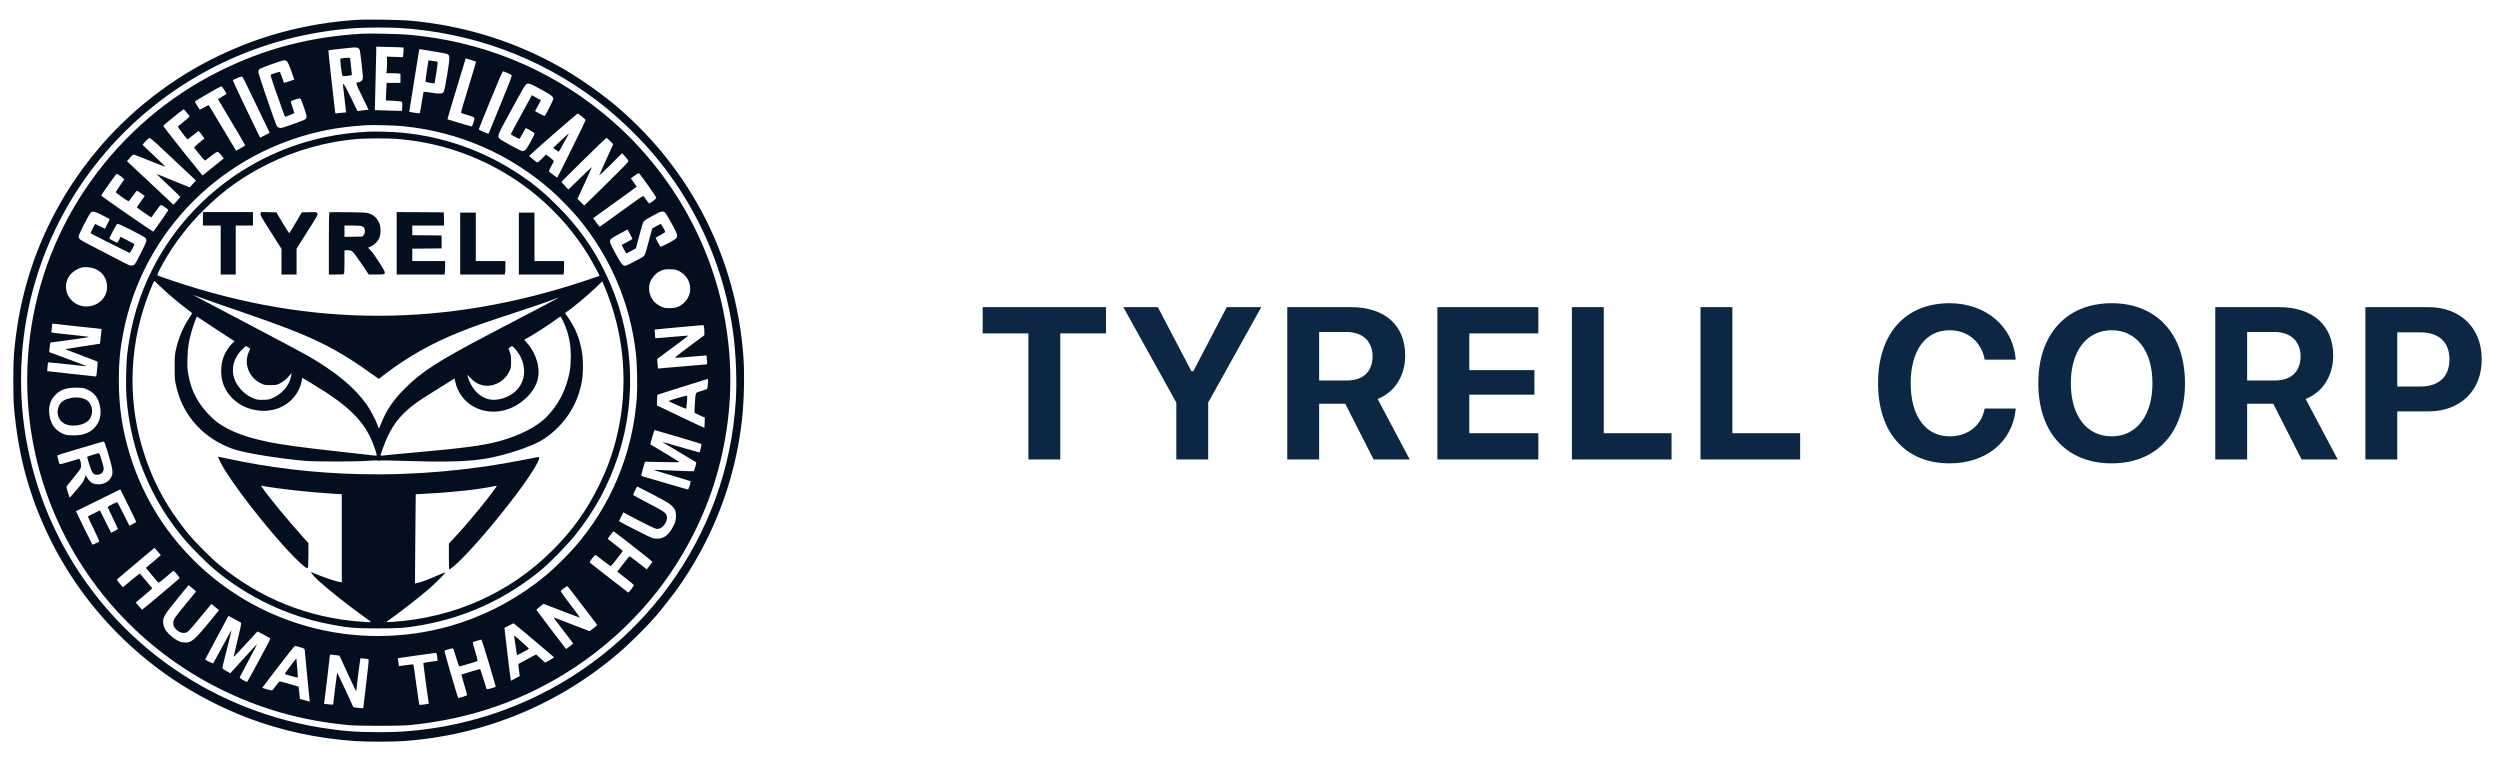 <svg width="185" height="56" viewBox="0 0 185 56" fill="none" xmlns="http://www.w3.org/2000/svg">
<rect width="185" height="56" fill="white"/>
<path d="M26.327 1.474C22.627 1.737 19.257 2.629 16.031 4.202C10.75 6.775 6.444 11.017 3.808 16.25C2.238 19.361 1.326 22.643 1.028 26.267C0.968 27.024 0.968 29.354 1.032 30.091C1.342 33.759 2.207 36.886 3.78 40.029C4.146 40.753 4.166 40.789 4.545 41.446C6.552 44.931 9.416 47.986 12.805 50.269C14.422 51.36 16.426 52.395 18.282 53.105C20.799 54.068 23.523 54.658 26.303 54.841C27.108 54.897 28.964 54.897 29.76 54.845C35.815 54.443 41.482 52.097 46.023 48.11C46.624 47.584 47.759 46.461 48.217 45.943C48.389 45.748 48.564 45.549 48.608 45.505C48.779 45.318 49.755 44.079 50.006 43.733C52.718 39.973 54.387 35.663 54.905 31.087C55.06 29.689 55.108 27.666 55.008 26.347C54.474 19.142 51.165 12.602 45.684 7.918C44.541 6.942 42.888 5.779 41.582 5.034C38.156 3.079 34.377 1.896 30.39 1.533C29.573 1.458 27.072 1.422 26.327 1.474ZM29.573 2.071C34.938 2.41 39.885 4.222 44.111 7.4C45.788 8.659 47.556 10.38 48.855 12.013C51.742 15.649 53.61 19.994 54.247 24.575C54.459 26.108 54.542 28.183 54.451 29.633C54.287 32.17 53.793 34.568 52.953 36.882C49.568 46.21 41.124 52.846 31.166 54.009C30.011 54.14 29.302 54.18 27.98 54.18C26.331 54.18 25.204 54.088 23.635 53.829C15.207 52.423 8.034 47.15 4.266 39.59C0.621 32.278 0.657 23.726 4.361 16.43C7.739 9.782 13.865 4.851 21.141 2.928C22.842 2.477 24.682 2.179 26.407 2.075C27.195 2.027 28.84 2.027 29.573 2.071Z" fill="#030E1F"/>
<path d="M26.805 2.493C22.934 2.72 19.552 3.609 16.21 5.281C12.439 7.169 9.228 9.91 6.767 13.343C1.796 20.265 0.641 29.231 3.692 37.177C5.99 43.159 10.451 48.058 16.23 50.954C19.241 52.459 22.308 53.327 25.79 53.658C26.546 53.73 29.581 53.73 30.31 53.658C34.847 53.216 38.897 51.794 42.558 49.368C44.653 47.978 46.541 46.286 48.154 44.35C50.44 41.614 52.196 38.256 53.124 34.851C54.2 30.919 54.331 26.972 53.527 23.021C52.36 17.298 49.157 12.04 44.569 8.328C40.459 4.999 35.596 3.047 30.23 2.569C29.569 2.509 27.363 2.462 26.805 2.493ZM29.86 3.517C29.872 3.529 29.868 3.696 29.852 3.887L29.82 4.234L29.231 4.21L28.637 4.19V4.652C28.637 4.907 28.625 5.186 28.613 5.265L28.585 5.417H28.984C29.203 5.417 29.442 5.429 29.51 5.441L29.633 5.465V6.134H28.609L28.585 6.62C28.57 6.883 28.558 7.177 28.558 7.269V7.436L29.119 7.46C29.514 7.48 29.693 7.504 29.733 7.54C29.772 7.584 29.78 7.671 29.765 7.902L29.741 8.209L28.741 8.181C28.191 8.165 27.737 8.153 27.737 8.149C27.733 8.149 27.753 7.265 27.785 6.194C27.813 5.118 27.837 4.063 27.841 3.848V3.453L28.84 3.477C29.39 3.489 29.848 3.509 29.86 3.517ZM26.486 3.545C26.53 3.569 26.582 3.625 26.61 3.668C26.634 3.712 26.702 4.21 26.765 4.768C26.865 5.656 26.873 5.799 26.825 5.895C26.769 6.002 26.618 6.094 26.494 6.094C26.303 6.098 26.315 6.146 26.797 7.137L27.275 8.117L27.048 8.145C26.925 8.157 26.741 8.181 26.638 8.193L26.451 8.217L25.965 7.213C25.666 6.6 25.455 6.213 25.419 6.213C25.379 6.213 25.371 6.249 25.387 6.361C25.399 6.444 25.447 6.851 25.491 7.269C25.535 7.683 25.582 8.089 25.594 8.169L25.614 8.316L25.304 8.344C25.132 8.356 24.953 8.38 24.905 8.392C24.834 8.408 24.814 8.392 24.798 8.277C24.75 7.986 24.284 3.74 24.3 3.728C24.324 3.704 25.997 3.517 26.22 3.509C26.327 3.509 26.447 3.525 26.486 3.545ZM32.083 3.804C32.565 3.879 33.011 3.963 33.07 3.987C33.309 4.087 33.309 4.186 33.078 5.612C32.951 6.397 32.875 6.739 32.823 6.811C32.724 6.946 32.485 6.958 31.863 6.851C31.525 6.795 31.366 6.779 31.346 6.811C31.334 6.831 31.27 7.181 31.206 7.588C31.146 7.99 31.083 8.34 31.067 8.364C31.047 8.396 30.931 8.392 30.665 8.344C30.457 8.308 30.286 8.277 30.282 8.273C30.278 8.265 30.951 4.063 31.007 3.752C31.027 3.644 31.047 3.628 31.119 3.644C31.166 3.656 31.601 3.728 32.083 3.804ZM35.213 4.553C35.229 4.557 35.189 4.72 35.13 4.919C34.15 8.125 34.09 8.336 34.138 8.364C34.162 8.38 34.389 8.456 34.636 8.527C34.962 8.619 35.09 8.675 35.102 8.727C35.13 8.83 34.958 9.36 34.898 9.36C34.859 9.36 33.134 8.846 33.11 8.826C33.102 8.818 33.289 8.185 34.034 5.731L34.464 4.314L34.827 4.429C35.026 4.489 35.201 4.545 35.213 4.553ZM21.257 4.568C21.317 4.636 21.44 4.919 21.568 5.285L21.779 5.891L21.404 6.014C21.193 6.086 21.022 6.134 21.014 6.13C21.01 6.122 20.946 5.943 20.875 5.735C20.803 5.528 20.731 5.345 20.715 5.329C20.687 5.297 20.154 5.461 20.042 5.528C20.006 5.552 20.07 5.783 20.313 6.476C20.855 8.014 21.078 8.643 21.094 8.643C21.153 8.643 21.787 8.388 21.787 8.364C21.787 8.348 21.723 8.157 21.647 7.946C21.568 7.731 21.512 7.54 21.52 7.516C21.54 7.448 22.149 7.249 22.221 7.285C22.257 7.309 22.372 7.588 22.5 7.962C22.735 8.655 22.739 8.727 22.532 8.862C22.416 8.938 20.883 9.479 20.783 9.479C20.675 9.479 20.532 9.404 20.48 9.316C20.373 9.145 19.118 5.477 19.118 5.337C19.118 5.242 19.146 5.166 19.198 5.118C19.301 5.023 20.851 4.469 21.026 4.465C21.122 4.461 21.185 4.489 21.257 4.568ZM37.563 5.401C37.706 5.457 37.842 5.532 37.862 5.568C37.894 5.62 37.706 6.114 37.033 7.747C36.559 8.906 36.161 9.87 36.157 9.886C36.141 9.926 35.428 9.619 35.428 9.571C35.428 9.551 35.822 8.567 36.304 7.392C37.002 5.688 37.189 5.261 37.24 5.277C37.272 5.289 37.42 5.345 37.563 5.401ZM18.218 6.213C18.357 6.508 18.807 7.44 19.214 8.281C19.62 9.121 19.954 9.814 19.954 9.822C19.954 9.83 19.795 9.918 19.604 10.013L19.25 10.188L19.138 9.965C18.544 8.766 17.21 5.959 17.23 5.939C17.29 5.879 17.796 5.664 17.871 5.668C17.943 5.672 18.007 5.767 18.218 6.213ZM40.029 6.612C40.797 7.03 40.945 7.145 40.945 7.321C40.945 7.404 40.407 8.472 40.311 8.575C40.295 8.591 40.128 8.52 39.937 8.412L39.594 8.221L39.813 7.819L40.032 7.412L39.861 7.325C39.766 7.277 39.614 7.197 39.527 7.141L39.359 7.046L38.579 8.476C38.148 9.26 37.798 9.914 37.798 9.929C37.798 9.957 38.372 10.276 38.427 10.276C38.451 10.276 38.563 10.101 38.674 9.886C38.79 9.675 38.889 9.491 38.897 9.483C38.925 9.452 39.547 9.818 39.559 9.874C39.566 9.91 39.435 10.188 39.264 10.495C38.941 11.085 38.822 11.212 38.627 11.176C38.483 11.148 37.129 10.411 36.993 10.284C36.778 10.085 36.794 10.041 37.762 8.277C38.818 6.349 38.865 6.273 38.969 6.217C39.12 6.142 39.284 6.201 40.029 6.612ZM16.605 6.663C16.697 6.815 16.768 6.946 16.76 6.95C16.752 6.958 16.609 7.046 16.438 7.149L16.127 7.337L16.227 7.5C16.278 7.592 16.736 8.356 17.238 9.197C17.744 10.041 18.15 10.742 18.142 10.758C18.114 10.798 17.485 11.164 17.469 11.148C17.461 11.14 17.015 10.387 16.469 9.479C15.928 8.571 15.47 7.811 15.45 7.791C15.434 7.771 15.283 7.838 15.115 7.942C14.948 8.042 14.797 8.117 14.781 8.105C14.737 8.081 14.406 7.524 14.426 7.508C14.51 7.424 16.318 6.381 16.37 6.385C16.41 6.389 16.509 6.504 16.605 6.663ZM13.785 8.293C13.88 8.408 13.98 8.531 14.008 8.567C14.052 8.623 14.004 8.675 13.622 8.978C13.383 9.169 13.175 9.344 13.16 9.364C13.144 9.396 13.837 10.316 13.88 10.316C13.889 10.316 14.076 10.172 14.295 9.997L14.693 9.683L14.916 9.961C15.04 10.117 15.135 10.248 15.127 10.252C14.641 10.627 14.342 10.889 14.37 10.929C14.856 11.562 15.151 11.905 15.187 11.881C15.215 11.865 15.41 11.714 15.621 11.543C15.832 11.371 16.043 11.232 16.087 11.232C16.139 11.232 16.242 11.323 16.366 11.475L16.561 11.722L15.78 12.351L14.996 12.984L14.912 12.897C14.864 12.845 14.203 12.024 13.442 11.073C12.463 9.85 12.068 9.328 12.092 9.292C12.132 9.229 13.55 8.089 13.59 8.085C13.602 8.085 13.689 8.181 13.785 8.293ZM43.068 8.623C43.211 8.731 43.33 8.854 43.334 8.894C43.334 8.946 41.299 13.076 41.239 13.14C41.223 13.156 40.694 12.765 40.634 12.694C40.606 12.662 40.65 12.546 40.789 12.307C40.893 12.12 40.98 11.949 40.98 11.921C40.984 11.893 40.853 11.774 40.698 11.654L40.407 11.435L40.104 11.738C39.937 11.901 39.782 12.033 39.762 12.024C39.674 11.989 39.156 11.566 39.164 11.539C39.184 11.463 42.721 8.376 42.761 8.4C42.785 8.412 42.924 8.512 43.068 8.623ZM29.832 9.34C33.955 9.75 37.706 11.379 40.813 14.108C41.347 14.578 42.323 15.577 42.781 16.131C45.174 19.003 46.648 22.468 47.058 26.172C47.15 26.972 47.178 28.629 47.122 29.438C46.823 33.552 45.206 37.44 42.51 40.506C41.964 41.128 40.945 42.127 40.375 42.597C38.519 44.135 36.36 45.334 34.082 46.087C30.625 47.23 26.865 47.377 23.316 46.501C16.788 44.892 11.578 40.02 9.627 33.696C9.053 31.843 8.794 30.111 8.794 28.159C8.794 26.797 8.882 25.861 9.125 24.614C10.583 17.071 16.517 11.16 24.176 9.623C25.041 9.452 26.164 9.316 27.144 9.264C27.689 9.236 29.227 9.28 29.832 9.34ZM11.678 10.706C11.973 10.985 12.729 11.694 13.355 12.283L14.498 13.351L14.275 13.606C14.151 13.745 14.04 13.861 14.028 13.861C14.012 13.861 12.765 13.355 11.881 12.988C11.722 12.925 11.59 12.877 11.59 12.885C11.59 12.893 11.985 13.267 12.467 13.721C12.948 14.171 13.343 14.554 13.343 14.57C13.339 14.585 13.227 14.721 13.088 14.872L12.837 15.151L11.208 13.622C10.312 12.785 9.539 12.06 9.487 12.013L9.396 11.925L9.623 11.674C9.81 11.471 9.866 11.431 9.941 11.447C9.989 11.459 10.519 11.67 11.116 11.909C11.714 12.152 12.216 12.343 12.232 12.339C12.248 12.331 11.877 11.969 11.407 11.531C10.937 11.092 10.555 10.726 10.555 10.714C10.555 10.654 10.997 10.212 11.061 10.208C11.108 10.204 11.339 10.396 11.678 10.706ZM45.147 10.435L45.378 10.67L44.876 11.778C44.601 12.387 44.362 12.921 44.346 12.964C44.33 13.008 44.705 12.662 45.178 12.192L46.035 11.339L46.27 11.59C46.401 11.734 46.501 11.877 46.501 11.929C46.501 11.989 46.019 12.486 44.868 13.614L43.235 15.211L42.984 14.964L42.733 14.713L43.275 13.542C43.569 12.901 43.808 12.367 43.8 12.363C43.792 12.355 43.402 12.726 42.924 13.188L42.06 14.024L41.813 13.757C41.673 13.614 41.558 13.478 41.55 13.462C41.538 13.431 44.84 10.196 44.884 10.196C44.9 10.196 45.015 10.304 45.147 10.435ZM47.971 13.737C48.413 14.354 48.576 14.609 48.56 14.661C48.532 14.729 48.102 15.056 48.042 15.056C48.026 15.052 47.927 14.928 47.819 14.777C47.712 14.621 47.608 14.498 47.588 14.498C47.568 14.498 47.17 14.773 46.708 15.107C44.677 16.577 44.41 16.768 44.374 16.768C44.358 16.768 44.294 16.701 44.238 16.617C44.183 16.537 44.083 16.398 44.015 16.306L43.896 16.143L44.8 15.494C45.298 15.131 46.023 14.609 46.413 14.327L47.118 13.817L46.903 13.506L46.684 13.195L46.971 12.992C47.198 12.829 47.266 12.797 47.305 12.837C47.333 12.861 47.632 13.267 47.971 13.737ZM8.954 13.056C9.093 13.156 9.197 13.255 9.189 13.283C9.177 13.307 9.029 13.522 8.862 13.757C8.695 13.996 8.567 14.207 8.575 14.235C8.595 14.287 9.459 14.896 9.511 14.896C9.531 14.896 9.667 14.725 9.814 14.518C9.961 14.311 10.097 14.132 10.117 14.12C10.137 14.108 10.28 14.187 10.431 14.299L10.71 14.502L10.411 14.92C10.244 15.151 10.117 15.346 10.125 15.354C10.184 15.41 11.172 16.091 11.188 16.091C11.2 16.091 11.355 15.884 11.527 15.633C11.726 15.346 11.869 15.175 11.913 15.175C12.021 15.175 12.471 15.502 12.451 15.561C12.431 15.613 11.419 17.063 11.347 17.143C11.323 17.166 7.703 14.669 7.512 14.494C7.488 14.474 7.536 14.374 7.623 14.251C7.707 14.136 7.962 13.769 8.197 13.434C8.432 13.1 8.639 12.841 8.663 12.857C8.683 12.869 8.814 12.96 8.954 13.056ZM7.615 15.948L8.121 16.215L7.946 16.573L7.767 16.927L7.404 16.744C7.205 16.645 7.038 16.569 7.03 16.577C6.998 16.613 6.687 17.254 6.699 17.262C6.763 17.31 9.563 18.72 9.595 18.72C9.635 18.72 9.977 18.087 9.949 18.063C9.941 18.059 9.71 17.935 9.432 17.788L8.922 17.521L8.814 17.74C8.754 17.863 8.691 17.963 8.667 17.963C8.635 17.963 8.133 17.7 8.093 17.664C8.057 17.628 8.627 16.573 8.691 16.557C8.778 16.533 10.67 17.493 10.766 17.609C10.802 17.656 10.834 17.748 10.834 17.816C10.834 17.947 10.089 19.437 9.953 19.576C9.854 19.68 9.611 19.676 9.432 19.568C9.36 19.524 8.567 19.114 7.667 18.656C6.771 18.202 5.986 17.78 5.927 17.72C5.859 17.656 5.815 17.569 5.815 17.505C5.815 17.354 6.596 15.832 6.723 15.729C6.882 15.605 7.034 15.645 7.615 15.948ZM49.229 15.745C49.277 15.792 49.492 16.155 49.711 16.549C50.125 17.31 50.177 17.473 50.038 17.637C49.934 17.756 48.91 18.298 48.871 18.258C48.819 18.202 48.5 17.601 48.516 17.589C48.524 17.581 48.687 17.493 48.883 17.39C49.074 17.286 49.229 17.182 49.229 17.163C49.229 17.091 48.93 16.569 48.891 16.573C48.871 16.573 48.719 16.649 48.556 16.74L48.261 16.908L48.01 17.848C47.755 18.815 47.719 18.911 47.58 19.003C47.289 19.186 46.401 19.648 46.294 19.664C46.099 19.696 45.955 19.52 45.537 18.74C45.123 17.959 45.103 17.915 45.166 17.768C45.214 17.648 45.206 17.656 45.927 17.258L46.433 16.979L46.616 17.314C46.716 17.497 46.8 17.66 46.8 17.676C46.8 17.692 46.62 17.8 46.397 17.915L45.999 18.126L46.17 18.445C46.262 18.616 46.345 18.76 46.357 18.756C46.369 18.756 46.533 18.668 46.72 18.564L47.058 18.373L47.297 17.481C47.429 16.991 47.56 16.533 47.588 16.47C47.648 16.322 47.815 16.218 48.731 15.737C48.942 15.625 49.117 15.629 49.229 15.745ZM6.978 19.871C7.595 20.106 7.95 20.644 7.922 21.301C7.862 22.559 6.249 23.149 5.321 22.245C4.768 21.707 4.732 20.847 5.238 20.281C5.421 20.078 5.775 19.863 6.038 19.795C6.265 19.739 6.719 19.775 6.978 19.871ZM50.233 20.05C51.181 20.524 51.364 21.719 50.603 22.42C50.292 22.703 50.022 22.798 49.548 22.802C49.205 22.802 49.145 22.79 48.907 22.679C48.552 22.508 48.341 22.308 48.185 21.994C48.01 21.639 47.982 21.205 48.114 20.863C48.213 20.592 48.528 20.225 48.763 20.106C49.098 19.939 49.197 19.915 49.608 19.927C49.95 19.939 50.038 19.954 50.233 20.05ZM5.775 24.157C6.683 24.256 7.452 24.336 7.48 24.336C7.512 24.336 7.524 24.372 7.512 24.423C7.5 24.475 7.472 24.722 7.448 24.977L7.4 25.435L6.142 25.626C5.445 25.73 4.871 25.821 4.867 25.829C4.839 25.853 4.999 25.917 6.094 26.327C6.695 26.554 7.205 26.749 7.221 26.765C7.245 26.785 7.145 27.845 7.117 27.861C7.114 27.865 6.297 27.777 5.301 27.666L3.493 27.466L3.517 27.148C3.533 26.976 3.549 26.825 3.561 26.817C3.573 26.805 4.764 26.925 6.142 27.08C6.289 27.096 6.401 27.1 6.389 27.088C6.377 27.076 5.755 26.837 5.007 26.562L3.644 26.056L3.656 25.865C3.664 25.758 3.684 25.598 3.7 25.511L3.724 25.351L5.198 25.152C6.253 25.013 6.636 24.945 6.552 24.925C6.484 24.909 5.915 24.842 5.277 24.774C3.728 24.611 3.776 24.619 3.8 24.539C3.808 24.503 3.828 24.356 3.844 24.208L3.867 23.941L3.995 23.961C4.067 23.973 4.867 24.061 5.775 24.157ZM52.117 24.419C52.133 24.619 52.129 24.794 52.113 24.814C52.093 24.83 51.583 25.208 50.982 25.654C50.093 26.315 49.906 26.471 49.986 26.479C50.042 26.483 50.579 26.443 51.181 26.391C51.782 26.335 52.276 26.295 52.28 26.299C52.284 26.303 52.3 26.455 52.312 26.634C52.34 26.937 52.336 26.965 52.268 26.965C52.228 26.965 51.408 27.036 50.444 27.12C49.48 27.207 48.691 27.275 48.687 27.271C48.683 27.267 48.672 27.108 48.656 26.917L48.628 26.57L49.337 26.044C49.727 25.754 50.249 25.367 50.496 25.18C50.747 24.997 50.942 24.842 50.934 24.834C50.93 24.83 50.464 24.866 49.906 24.913C49.349 24.965 48.803 25.013 48.691 25.017L48.492 25.029L48.464 24.714C48.452 24.539 48.444 24.392 48.452 24.384C48.46 24.376 51.766 24.073 51.981 24.061C52.089 24.057 52.089 24.061 52.117 24.419ZM52.388 28.386C52.376 28.581 52.348 28.757 52.32 28.781C52.296 28.805 52.101 28.876 51.89 28.936C51.436 29.067 51.487 28.964 51.416 29.908C51.392 30.242 51.388 30.533 51.408 30.549C51.424 30.569 51.603 30.653 51.798 30.744L52.157 30.904L52.145 31.274C52.141 31.477 52.129 31.648 52.121 31.656C52.113 31.664 51.32 31.294 50.36 30.836L48.612 30L48.62 29.609C48.628 29.398 48.636 29.219 48.64 29.215C48.66 29.199 52.316 28.048 52.36 28.044C52.392 28.04 52.4 28.139 52.388 28.386ZM6.504 28.848C7.05 29.119 7.321 29.517 7.42 30.199C7.5 30.764 7.364 31.25 7.006 31.64C6.624 32.059 6.102 32.238 5.337 32.214C4.923 32.202 4.855 32.19 4.612 32.075C4.067 31.82 3.76 31.381 3.66 30.728C3.573 30.119 3.704 29.637 4.071 29.247C4.469 28.828 4.935 28.673 5.719 28.689C6.189 28.701 6.213 28.705 6.504 28.848ZM50.225 32.345C51.133 32.612 51.89 32.843 51.906 32.855C51.929 32.875 51.798 33.441 51.762 33.484C51.758 33.489 51.145 33.313 50.404 33.098C49.659 32.879 49.034 32.7 49.01 32.7C48.99 32.7 49.52 33.023 50.185 33.413C50.854 33.807 51.432 34.15 51.471 34.181C51.539 34.229 51.539 34.245 51.456 34.532C51.408 34.695 51.356 34.847 51.34 34.863C51.324 34.879 50.727 34.867 50.006 34.831C48.636 34.767 48.369 34.759 48.397 34.787C48.405 34.795 49.006 34.978 49.727 35.189C50.452 35.404 51.061 35.587 51.085 35.603C51.149 35.639 50.97 36.225 50.898 36.221C50.866 36.217 50.189 36.026 49.388 35.787C48.588 35.552 47.835 35.333 47.716 35.297C47.596 35.265 47.481 35.225 47.465 35.209C47.445 35.193 47.501 34.95 47.58 34.671L47.731 34.166L49.03 34.194C50.145 34.217 50.312 34.213 50.245 34.166C50.201 34.134 49.707 33.831 49.149 33.496C48.592 33.162 48.13 32.883 48.122 32.879C48.11 32.867 48.389 31.903 48.42 31.852C48.432 31.836 48.468 31.828 48.504 31.84C48.544 31.852 49.317 32.078 50.225 32.345ZM7.954 33.397C8.348 34.715 8.388 34.97 8.249 35.269C8.081 35.643 7.675 35.866 7.213 35.838C6.867 35.819 6.651 35.687 6.464 35.376L6.341 35.165L6.277 35.356C6.241 35.46 6.162 35.623 6.102 35.715C5.99 35.886 5.166 36.842 5.15 36.826C5.142 36.818 5.086 36.639 5.018 36.42C4.923 36.101 4.911 36.014 4.951 35.958C4.979 35.922 5.202 35.643 5.453 35.341C5.704 35.038 5.935 34.731 5.966 34.651C6.026 34.5 6.01 34.257 5.927 34.062L5.875 33.947L5.162 34.162C4.768 34.277 4.433 34.361 4.417 34.345C4.365 34.289 4.222 33.719 4.254 33.692C4.27 33.676 4.72 33.536 5.257 33.377C5.795 33.218 6.548 32.995 6.93 32.879C7.313 32.76 7.651 32.668 7.683 32.672C7.719 32.676 7.814 32.935 7.954 33.397ZM48.249 36.559C49.408 37.169 49.584 37.276 49.795 37.511C49.986 37.722 50.038 37.902 50.018 38.276C50.002 38.539 49.974 38.634 49.834 38.917C49.52 39.547 49.189 39.825 48.719 39.857C48.496 39.873 48.405 39.857 48.174 39.774C47.967 39.694 45.891 38.642 45.812 38.571C45.804 38.567 45.871 38.415 45.963 38.24L46.13 37.917L46.537 38.133C47.624 38.714 48.428 39.108 48.56 39.132C49.046 39.22 49.54 38.471 49.285 38.041C49.193 37.89 49.002 37.774 47.875 37.185C47.337 36.902 46.883 36.659 46.863 36.639C46.827 36.607 47.114 36.006 47.166 36.006C47.182 36.006 47.668 36.257 48.249 36.559ZM10.077 38.614C10.077 38.638 9.965 38.714 9.826 38.782L9.575 38.905L9.141 38.033C8.898 37.555 8.691 37.161 8.671 37.161C8.603 37.161 7.966 37.479 7.966 37.511C7.966 37.531 8.137 37.898 8.344 38.324C8.551 38.75 8.723 39.116 8.723 39.136C8.723 39.16 8.611 39.232 8.472 39.3L8.221 39.423L7.807 38.595L7.392 37.766L6.954 37.985C6.711 38.105 6.508 38.208 6.5 38.216C6.492 38.22 6.687 38.634 6.926 39.132C7.169 39.63 7.36 40.048 7.352 40.064C7.325 40.104 6.855 40.323 6.835 40.303C6.827 40.295 6.548 39.734 6.217 39.061L5.62 37.83L7.261 37.021L8.902 36.213L9.491 37.392C9.814 38.037 10.077 38.591 10.077 38.614ZM46.859 40.431C47.648 41.044 48.289 41.562 48.285 41.574C48.281 41.59 48.182 41.721 48.07 41.869L47.859 42.135L47.6 41.928C47.457 41.817 47.17 41.59 46.963 41.431C46.76 41.267 46.58 41.152 46.56 41.172C46.545 41.188 46.337 41.45 46.102 41.753L45.676 42.303L45.788 42.39C45.852 42.438 46.126 42.653 46.401 42.868C46.676 43.083 46.907 43.279 46.911 43.298C46.923 43.33 46.537 43.852 46.497 43.852C46.481 43.852 43.749 41.725 43.661 41.645C43.621 41.606 43.649 41.542 43.816 41.331C43.928 41.184 44.035 41.064 44.055 41.064C44.075 41.064 44.334 41.255 44.629 41.486C44.928 41.717 45.182 41.9 45.202 41.892C45.246 41.877 46.079 40.817 46.083 40.777C46.083 40.749 46.011 40.69 45.354 40.172L44.967 39.865L45.174 39.59C45.29 39.439 45.394 39.316 45.406 39.316C45.417 39.312 46.071 39.817 46.859 40.431ZM11.678 40.817L11.901 41.088L11.347 41.558L10.794 42.024L11.2 42.51C11.427 42.777 11.638 43.028 11.674 43.071C11.746 43.159 11.718 43.179 12.789 42.271C12.845 42.223 12.881 42.251 13.08 42.482C13.203 42.629 13.303 42.761 13.295 42.777C13.275 42.825 10.539 45.127 10.511 45.119C10.499 45.111 10.387 44.991 10.268 44.848L10.045 44.585L10.658 44.071C10.997 43.784 11.272 43.549 11.272 43.541C11.272 43.529 10.706 42.856 10.356 42.45C10.344 42.43 10.053 42.653 9.718 42.936L9.101 43.454L8.93 43.267C8.623 42.924 8.619 42.912 8.747 42.801C8.81 42.749 9.436 42.219 10.137 41.626C10.838 41.032 11.419 40.546 11.431 40.546C11.443 40.546 11.555 40.67 11.678 40.817ZM14.378 43.645C14.486 43.737 14.506 43.776 14.474 43.816C14.45 43.848 14.127 44.238 13.757 44.688C12.877 45.76 12.825 45.836 12.825 46.102C12.825 46.27 12.849 46.341 12.944 46.473C13.18 46.799 13.594 46.931 13.869 46.768C13.968 46.712 14.518 46.071 15.426 44.955L15.645 44.688L15.924 44.923L16.206 45.154L15.609 45.887C14.382 47.389 14.147 47.588 13.642 47.544C13.311 47.52 13.048 47.393 12.682 47.082C12.339 46.795 12.168 46.548 12.104 46.254C11.997 45.728 12.072 45.597 13.279 44.123L13.956 43.298L14.096 43.414C14.175 43.478 14.303 43.581 14.378 43.645ZM42.362 43.84C42.562 44.099 43.032 44.72 43.414 45.218C43.796 45.716 44.135 46.158 44.159 46.194C44.203 46.258 44.175 46.294 43.92 46.485L43.633 46.708L42.478 46.266C41.845 46.019 41.247 45.792 41.156 45.752C41.06 45.716 40.984 45.7 40.984 45.716C40.984 45.732 41.271 46.118 41.626 46.576C41.976 47.034 42.299 47.461 42.343 47.52L42.418 47.628L42.155 47.835C42.012 47.947 41.889 48.034 41.885 48.026C41.877 48.018 41.391 47.377 40.797 46.6C40.208 45.824 39.714 45.166 39.698 45.142C39.686 45.123 39.797 45.007 39.949 44.892L40.224 44.684L41.566 45.202C42.307 45.489 42.92 45.716 42.924 45.708C42.932 45.704 42.602 45.262 42.195 44.728C41.789 44.199 41.47 43.748 41.49 43.729C41.61 43.613 41.928 43.378 41.964 43.374C41.988 43.374 42.167 43.585 42.362 43.84ZM17.812 46.063C17.875 46.102 17.86 46.198 17.585 47.337C17.421 48.018 17.29 48.584 17.298 48.596C17.302 48.608 17.449 48.464 17.62 48.277C17.796 48.09 18.19 47.664 18.497 47.329L19.054 46.724L19.477 46.947C19.708 47.07 19.927 47.19 19.962 47.218C20.022 47.258 19.986 47.341 19.62 48.018C19.397 48.432 19.011 49.153 18.764 49.615C18.513 50.081 18.294 50.464 18.278 50.464C18.258 50.464 18.126 50.4 17.983 50.32C17.784 50.209 17.724 50.161 17.744 50.109C17.756 50.073 18.055 49.512 18.405 48.855C18.756 48.201 19.034 47.66 19.03 47.656C19.023 47.648 18.572 48.134 18.031 48.731L17.043 49.819L16.744 49.655C16.569 49.56 16.45 49.468 16.45 49.432C16.45 49.396 16.609 48.743 16.808 47.978C17.003 47.214 17.146 46.604 17.127 46.624C17.111 46.644 16.804 47.198 16.45 47.855C16.099 48.512 15.792 49.066 15.772 49.086C15.741 49.117 15.167 48.831 15.187 48.787C15.191 48.775 15.581 48.046 16.051 47.17L16.907 45.573L17.326 45.8C17.557 45.923 17.776 46.043 17.812 46.063ZM39.495 47.361C40.303 48.042 40.98 48.616 40.996 48.632C41.016 48.648 40.873 48.743 40.686 48.847L40.339 49.034L40.009 48.731L39.674 48.428L39.025 48.775C38.666 48.966 38.368 49.126 38.36 49.133C38.352 49.141 38.372 49.344 38.404 49.587L38.463 50.026L38.141 50.201L37.818 50.376L37.79 50.269C37.774 50.213 37.679 49.456 37.579 48.592C37.479 47.727 37.38 46.895 37.36 46.74C37.34 46.588 37.328 46.461 37.332 46.457C37.356 46.437 37.981 46.126 38.001 46.122C38.013 46.122 38.686 46.68 39.495 47.361ZM36.173 49.054C36.452 49.994 36.683 50.782 36.683 50.802C36.683 50.862 36.042 51.037 36.01 50.989C35.998 50.966 35.89 50.623 35.771 50.229C35.651 49.83 35.54 49.508 35.52 49.508C35.476 49.508 34.166 49.902 34.146 49.918C34.138 49.926 34.233 50.261 34.353 50.667C34.476 51.069 34.568 51.416 34.556 51.44C34.54 51.483 33.935 51.675 33.907 51.643C33.859 51.595 32.863 48.178 32.887 48.154C32.959 48.098 33.508 47.95 33.532 47.982C33.548 47.998 33.648 48.305 33.755 48.66C33.891 49.121 33.962 49.309 34.006 49.309C34.086 49.309 35.301 48.946 35.341 48.914C35.356 48.898 35.277 48.584 35.169 48.217C35.058 47.847 34.974 47.54 34.986 47.528C35.018 47.496 35.584 47.325 35.623 47.333C35.643 47.337 35.89 48.11 36.173 49.054ZM22.213 47.895C22.496 47.982 22.543 48.01 22.547 48.086C22.547 48.134 22.631 49.018 22.735 50.05L22.922 51.929L22.742 51.874C22.643 51.842 22.48 51.794 22.376 51.77L22.189 51.726L22.165 51.424C22.153 51.256 22.129 51.049 22.113 50.966L22.085 50.806L21.428 50.615C21.066 50.511 20.743 50.424 20.711 50.424C20.679 50.424 20.544 50.567 20.416 50.746C20.289 50.922 20.162 51.077 20.134 51.089C20.102 51.097 19.927 51.061 19.739 51.005L19.401 50.902L20.584 49.349C21.233 48.496 21.795 47.799 21.823 47.799C21.854 47.795 22.03 47.839 22.213 47.895ZM32.318 48.381C32.33 48.42 32.349 48.552 32.361 48.675L32.389 48.898L31.867 48.97C31.577 49.01 31.338 49.054 31.33 49.066C31.322 49.078 31.409 49.763 31.521 50.583L31.728 52.077L31.393 52.129C31.159 52.168 31.047 52.168 31.031 52.141C31.015 52.117 30.916 51.447 30.808 50.655C30.704 49.858 30.601 49.193 30.589 49.177C30.573 49.157 30.326 49.177 30.039 49.221L29.517 49.293L29.494 49.114C29.478 49.014 29.458 48.883 29.45 48.819C29.438 48.759 29.434 48.711 29.442 48.707C29.498 48.691 32.142 48.321 32.21 48.317C32.262 48.313 32.306 48.341 32.318 48.381ZM24.949 48.496L25.124 48.52L25.71 49.799C26.283 51.045 26.367 51.212 26.367 51.105C26.367 51.009 26.65 48.735 26.666 48.719C26.686 48.699 27.227 48.755 27.275 48.787C27.299 48.803 27.239 49.428 27.1 50.563C26.98 51.527 26.885 52.34 26.885 52.372C26.885 52.423 26.733 52.419 26.287 52.352L26.148 52.332L25.555 51.041C25.224 50.328 24.953 49.755 24.949 49.759C24.937 49.767 24.654 52.065 24.654 52.133C24.654 52.145 24.503 52.141 24.316 52.121L23.977 52.085L23.997 51.961C24.021 51.822 24.415 48.532 24.415 48.464C24.415 48.44 24.479 48.432 24.595 48.448C24.694 48.46 24.854 48.484 24.949 48.496Z" fill="#030E1F"/>
<path d="M25.403 4.298C25.3 4.314 25.204 4.337 25.188 4.349C25.148 4.393 25.292 5.552 25.343 5.604C25.379 5.64 25.471 5.64 25.71 5.612C25.885 5.588 26.032 5.568 26.036 5.56C26.044 5.556 26.017 5.265 25.977 4.915L25.909 4.282L25.75 4.278C25.662 4.274 25.507 4.282 25.403 4.298ZM31.704 4.485C31.704 4.501 31.648 4.855 31.581 5.269C31.517 5.688 31.477 6.038 31.493 6.054C31.529 6.086 32.142 6.19 32.158 6.166C32.162 6.162 32.222 5.803 32.29 5.377C32.373 4.847 32.401 4.592 32.373 4.572C32.349 4.561 32.23 4.537 32.106 4.521C31.983 4.509 31.843 4.485 31.796 4.473C31.744 4.461 31.704 4.465 31.704 4.485ZM41.614 10.3C41.367 10.535 41.112 10.774 41.048 10.834L40.937 10.941L41.124 11.088C41.231 11.168 41.327 11.232 41.339 11.232C41.355 11.232 41.49 11.005 41.638 10.722C41.789 10.443 41.956 10.141 42.012 10.045C42.064 9.953 42.099 9.878 42.088 9.878C42.076 9.878 41.865 10.069 41.614 10.3ZM27.283 9.742C26.092 9.806 25.092 9.933 24.077 10.145C18.584 11.288 13.857 14.88 11.323 19.835C10.3 21.838 9.702 23.834 9.416 26.188C9.332 26.897 9.3 28.585 9.356 29.354C9.655 33.365 11.152 37.009 13.745 40.029C14.243 40.61 15.35 41.709 15.892 42.159C18.369 44.215 21.293 45.601 24.415 46.198C25.797 46.461 26.235 46.501 27.94 46.501C29.601 46.501 29.976 46.473 31.206 46.258C34.512 45.68 37.531 44.274 40.128 42.108C40.733 41.602 42.044 40.252 42.558 39.61C44.027 37.766 45.019 35.934 45.74 33.747C47.198 29.302 46.855 24.403 44.788 20.174C43.868 18.29 42.781 16.772 41.283 15.271C40.259 14.243 39.519 13.63 38.455 12.917C35.826 11.168 32.895 10.121 29.753 9.818C29.163 9.758 27.749 9.718 27.283 9.742ZM29.338 10.276C31.214 10.423 32.983 10.826 34.691 11.499C38.439 12.969 41.59 15.629 43.641 19.058C43.928 19.544 44.382 20.393 44.362 20.413C44.354 20.421 43.884 20.58 43.314 20.771C32.959 24.216 23.109 24.232 12.917 20.823C12.259 20.604 11.694 20.409 11.666 20.389C11.602 20.353 11.718 20.102 12.136 19.357C12.929 17.959 13.948 16.641 15.159 15.454C16.601 14.04 17.987 13.056 19.795 12.152C21.886 11.108 24.188 10.467 26.486 10.28C27.092 10.232 28.741 10.228 29.338 10.276ZM11.977 21.309C12.482 21.795 13.335 22.508 13.952 22.962C14.1 23.069 14.219 23.169 14.219 23.181C14.219 23.197 14.12 23.36 13.996 23.539C13.558 24.196 13.235 24.957 13.04 25.79C12.933 26.24 12.925 26.319 12.925 27.183C12.925 28.048 12.933 28.128 13.04 28.578C13.243 29.434 13.502 30.047 13.964 30.74C14.741 31.903 15.968 32.811 17.386 33.269C18.214 33.54 20.759 33.947 22.563 34.102C23.356 34.17 26.319 34.17 27.263 34.098C27.789 34.062 27.98 34.058 27.992 34.094C28.004 34.126 28.02 34.126 28.06 34.094C28.1 34.058 28.697 34.066 30.358 34.118C34.273 34.237 35.846 34.102 37.878 33.469C39.065 33.102 39.793 32.791 40.307 32.441C41.793 31.429 42.761 29.94 43.059 28.203C43.167 27.566 43.167 26.634 43.059 26.009C42.888 25.041 42.605 24.336 42.076 23.551L41.813 23.165L41.904 23.101C42.343 22.814 43.561 21.799 44.119 21.253L44.569 20.819L44.653 21.014C46.23 24.642 46.564 28.641 45.605 32.453C45.298 33.676 44.935 34.667 44.374 35.827C43.458 37.714 42.382 39.232 40.905 40.706C37.73 43.88 33.612 45.72 28.988 46.023C28.773 46.035 28.597 46.039 28.597 46.027C28.597 46.015 28.681 45.947 28.785 45.879C29.43 45.441 30.919 44.282 31.712 43.605C32.174 43.211 32.939 42.442 32.939 42.37C32.939 42.355 32.879 42.366 32.811 42.398C32.74 42.426 32.413 42.566 32.083 42.709C31.481 42.964 31.079 43.107 30.84 43.151L30.708 43.171L30.732 39.877C30.748 38.065 30.76 36.579 30.764 36.575C30.768 36.571 31.174 36.547 31.664 36.523C33.457 36.44 35.575 36.201 36.607 35.97C36.695 35.95 36.762 35.942 36.762 35.954C36.762 35.99 36.42 36.456 36.033 36.954C35.277 37.925 34.225 39.16 33.56 39.857L33.218 40.22V41.179C33.218 41.705 33.23 42.139 33.242 42.139C33.325 42.139 33.715 41.805 34.193 41.327C35.297 40.216 36.854 38.376 38.208 36.579C39.379 35.026 40.1 33.815 39.861 33.815C39.833 33.815 39.459 33.887 39.029 33.974C34.863 34.815 30.704 35.185 26.586 35.086C23.232 35.006 19.911 34.612 16.748 33.919C16.422 33.847 16.143 33.791 16.135 33.799C16.127 33.807 16.21 33.998 16.322 34.221C16.975 35.552 19.863 39.276 21.679 41.132C22.364 41.833 22.723 42.12 22.782 42.02C22.806 41.988 22.822 41.562 22.822 41.072V40.188L22.452 39.778C21.297 38.503 19.779 36.651 19.381 36.042L19.313 35.934L19.504 35.97C20.596 36.177 23.097 36.448 24.826 36.547L25.292 36.571V43.091L25.144 43.067C24.79 43.012 23.842 42.685 23.049 42.343C22.946 42.299 23.173 42.597 23.428 42.836C24.113 43.498 25.837 44.864 27.207 45.836C27.546 46.075 27.582 46.063 26.725 46.003C22.822 45.728 19.238 44.29 16.21 41.789C15.565 41.255 14.315 39.989 13.809 39.355C12.212 37.356 11.172 35.361 10.495 33.019C9.408 29.247 9.611 25.256 11.072 21.568C11.244 21.137 11.399 20.791 11.423 20.791C11.431 20.791 11.682 21.026 11.977 21.309ZM14.816 22.014C15.326 22.201 16.513 22.615 18.102 23.161C23.097 24.873 24.79 25.694 27.825 27.892L28.028 28.04L28.502 27.677C30.143 26.423 31.943 25.403 33.955 24.595C34.998 24.172 35.671 23.937 38.634 22.962C39.479 22.683 40.427 22.356 40.741 22.241C41.056 22.121 41.319 22.03 41.327 22.034C41.335 22.046 40.921 22.265 36.185 24.742C32.473 26.686 31.214 27.494 29.988 28.717C29.123 29.577 28.601 30.338 28.231 31.274C28.139 31.513 28.052 31.704 28.04 31.704C28.024 31.704 27.984 31.601 27.944 31.477C27.833 31.131 27.391 30.29 27.112 29.904C26.196 28.633 24.834 27.51 22.742 26.307C22.448 26.136 20.448 25.073 18.302 23.945C16.155 22.818 14.37 21.878 14.338 21.858C14.267 21.814 14.271 21.814 14.816 22.014ZM15.741 24.196C16.366 24.611 16.991 25.021 17.123 25.101L17.366 25.248L17.186 25.415C16.924 25.658 16.653 26.088 16.517 26.483C16.358 26.929 16.322 27.622 16.43 28.1C16.728 29.446 18.007 30.398 19.516 30.402C20.787 30.402 21.858 29.657 22.249 28.494C22.3 28.335 22.344 28.151 22.344 28.084C22.344 28.016 22.352 27.96 22.364 27.96C22.4 27.96 23.73 28.777 24.216 29.095C26.224 30.426 27.195 31.553 27.737 33.19C27.916 33.727 27.916 33.743 27.753 33.715C27.681 33.704 26.483 33.568 25.092 33.417C22.288 33.106 20.95 32.923 19.935 32.72C17.883 32.306 16.537 31.732 15.681 30.908C14.689 29.96 14.151 28.972 13.932 27.701C13.865 27.291 13.853 27.12 13.873 26.486C13.896 25.718 13.952 25.347 14.159 24.583C14.283 24.141 14.542 23.412 14.578 23.428C14.589 23.436 15.111 23.778 15.741 24.196ZM41.681 23.786C41.904 24.272 42.04 24.678 42.147 25.224C42.263 25.809 42.271 26.861 42.163 27.462C41.92 28.805 41.323 29.976 40.403 30.896C39.726 31.573 38.455 32.226 37.041 32.62C35.775 32.971 34.472 33.146 30.35 33.516C29.486 33.592 28.641 33.672 28.478 33.696C28.315 33.715 28.175 33.724 28.167 33.715C28.131 33.684 28.502 32.676 28.701 32.266C29.207 31.206 29.856 30.469 30.967 29.693C31.166 29.557 31.708 29.207 32.178 28.916C32.648 28.625 33.17 28.303 33.333 28.195L33.636 28.004L33.68 28.211C34.03 29.916 35.775 30.864 37.519 30.302C38.563 29.968 39.495 29.083 39.762 28.175C40.02 27.299 39.718 26.2 38.989 25.363L38.79 25.136L38.961 25.049C39.379 24.834 40.709 23.977 41.243 23.575C41.355 23.491 41.458 23.424 41.474 23.424C41.494 23.42 41.586 23.587 41.681 23.786ZM18.369 25.71L18.517 25.809L18.417 26.029C18.019 26.897 18.405 27.924 19.297 28.363C19.564 28.494 19.592 28.498 20.014 28.498C20.401 28.498 20.476 28.486 20.671 28.394C20.942 28.267 21.257 28.012 21.428 27.777C21.504 27.681 21.568 27.606 21.572 27.614C21.579 27.622 21.56 27.745 21.528 27.892C21.4 28.51 20.918 29.091 20.289 29.398C19.954 29.561 19.911 29.573 19.528 29.585C19.222 29.597 19.074 29.585 18.911 29.534C18.365 29.354 17.899 28.988 17.569 28.482C17.011 27.618 17.159 26.586 17.951 25.829C18.078 25.71 18.19 25.61 18.202 25.61C18.214 25.61 18.29 25.654 18.369 25.71ZM38.184 25.889C38.543 26.335 38.738 26.801 38.778 27.323C38.873 28.49 37.993 29.446 36.711 29.577C35.846 29.665 35.054 29.079 34.687 28.08C34.624 27.904 34.572 27.749 34.572 27.733C34.572 27.721 34.679 27.829 34.815 27.972C35.225 28.422 35.771 28.617 36.328 28.522C36.922 28.414 37.408 28.052 37.666 27.53C37.814 27.231 37.818 27.219 37.818 26.769C37.818 26.383 37.802 26.264 37.726 26.056L37.631 25.802L37.722 25.706C37.774 25.65 37.85 25.61 37.894 25.618C37.937 25.626 38.069 25.746 38.184 25.889Z" fill="#030E1F"/>
<path d="M15.016 16.191V16.689H16.33V20.313H17.445V16.689H18.72V15.693H15.016V16.191ZM19.285 15.796C19.238 15.892 19.285 15.976 20.034 17.159L20.831 18.417V20.313H21.946V18.405L22.742 17.143C23.523 15.912 23.539 15.88 23.479 15.788C23.416 15.693 23.408 15.689 22.874 15.701L22.332 15.713L21.878 16.489C21.631 16.916 21.412 17.262 21.396 17.254C21.38 17.25 21.161 16.9 20.906 16.477L20.448 15.713L19.891 15.701L19.329 15.689L19.285 15.796ZM24.363 15.717C24.348 15.733 24.336 16.772 24.336 18.031V20.313H24.889C25.427 20.313 25.443 20.309 25.467 20.221C25.479 20.174 25.491 19.771 25.491 19.325V18.521H25.73C25.937 18.521 25.985 18.537 26.104 18.64C26.18 18.708 26.479 19.11 26.765 19.536L27.287 20.313H27.857C28.645 20.313 28.641 20.337 28.092 19.461C27.86 19.094 27.574 18.688 27.454 18.561L27.239 18.329L27.454 18.23C27.733 18.102 27.98 17.844 28.084 17.565C28.203 17.246 28.179 16.712 28.028 16.43C27.841 16.079 27.642 15.904 27.283 15.788C27.096 15.729 26.869 15.717 25.73 15.701C24.997 15.693 24.384 15.701 24.363 15.717ZM26.785 16.744C26.948 16.812 27.004 16.912 27.004 17.123C27.004 17.234 26.976 17.314 26.909 17.393L26.813 17.505L26.152 17.517L25.491 17.529V16.689H26.068C26.479 16.689 26.69 16.704 26.785 16.744ZM29.354 18.003V20.313H32.891L32.915 20.221C32.927 20.174 32.939 19.951 32.939 19.724V19.317H30.509V18.401L31.596 18.393L32.68 18.381V17.425L31.596 17.413L30.509 17.405V16.689H32.863L32.851 16.199L32.839 15.713L31.099 15.701L29.354 15.693V18.003ZM34.054 18.023V20.313H37.352L37.376 20.221C37.388 20.174 37.4 19.951 37.4 19.724V19.317H35.209V15.733H34.054V18.023ZM38.395 18.023V20.313H41.693L41.717 20.221C41.729 20.174 41.741 19.951 41.741 19.724V19.317H39.55V15.733H38.395V18.023ZM50.157 29.45C49.779 29.561 49.468 29.661 49.468 29.673C49.472 29.705 50.754 30.274 50.774 30.25C50.798 30.227 50.87 29.402 50.854 29.314C50.842 29.255 50.754 29.275 50.157 29.45ZM5.257 29.45C4.772 29.545 4.513 29.717 4.357 30.051C4.15 30.493 4.282 31.023 4.668 31.29C5.222 31.672 6.349 31.493 6.667 30.971C6.894 30.605 6.851 30.055 6.568 29.733C6.329 29.466 5.783 29.346 5.257 29.45ZM7.129 33.576C7.074 33.596 6.898 33.648 6.743 33.696C6.584 33.739 6.452 33.799 6.452 33.823C6.452 33.847 6.524 34.098 6.616 34.385C6.811 35.006 6.902 35.13 7.177 35.13C7.416 35.13 7.591 35.014 7.651 34.819C7.699 34.651 7.695 34.644 7.464 33.863C7.356 33.52 7.341 33.504 7.129 33.576ZM38.053 47.126C38.065 47.178 38.113 47.496 38.16 47.835C38.204 48.173 38.248 48.46 38.26 48.468C38.284 48.492 39.128 48.05 39.14 48.006C39.144 47.974 38.208 47.13 38.093 47.066C38.045 47.038 38.037 47.054 38.053 47.126ZM21.584 49.149C21.181 49.695 21.07 49.854 21.07 49.874C21.07 49.902 22.022 50.161 22.038 50.141C22.053 50.125 21.958 48.867 21.934 48.751C21.93 48.719 21.775 48.894 21.584 49.149Z" fill="#030E1F"/>
<path d="M76.102 34H78.461V24.672H81.844V22.727H72.719V24.672H76.102V34ZM87.047 34H89.406V29.789L93.336 22.727H90.781L88.305 27.469H88.164L85.68 22.727H83.125L87.047 29.789V34ZM95.258 34H97.617V29.875H99.547L101.648 34H104.32L101.945 29.523C103.234 29.016 103.984 27.773 103.984 26.328V26.312C103.984 24.094 102.516 22.727 99.953 22.727H95.258V34ZM97.617 28.156V24.57H99.664C100.844 24.57 101.57 25.273 101.57 26.359V26.375C101.57 27.484 100.875 28.156 99.695 28.156H97.617ZM106.367 34H113.836V32.055H108.727V29.203H113.547V27.391H108.727V24.672H113.836V22.727H106.367V34ZM116.32 34H123.695V32.055H118.68V22.727H116.32V34ZM125.836 34H133.211V32.055H128.195V22.727H125.836V34ZM144.266 34.289C146.984 34.289 148.914 32.68 149.156 30.32L149.164 30.234H146.867L146.852 30.297C146.602 31.5 145.625 32.289 144.273 32.289C142.492 32.289 141.391 30.789 141.391 28.367V28.352C141.391 25.93 142.492 24.438 144.266 24.438C145.609 24.438 146.617 25.297 146.859 26.562V26.617H149.156V26.523C148.938 24.141 146.938 22.438 144.266 22.438C140.992 22.438 138.977 24.695 138.977 28.352V28.367C138.977 32.023 141 34.289 144.266 34.289ZM156.266 34.289C159.594 34.289 161.688 32.008 161.688 28.367V28.352C161.688 24.711 159.586 22.438 156.266 22.438C152.945 22.438 150.836 24.703 150.836 28.352V28.367C150.836 32.008 152.914 34.289 156.266 34.289ZM156.266 32.289C154.406 32.289 153.242 30.75 153.242 28.367V28.352C153.242 25.961 154.43 24.438 156.266 24.438C158.094 24.438 159.281 25.961 159.281 28.352V28.367C159.281 30.75 158.102 32.289 156.266 32.289ZM163.93 34H166.289V29.875H168.219L170.32 34H172.992L170.617 29.523C171.906 29.016 172.656 27.773 172.656 26.328V26.312C172.656 24.094 171.188 22.727 168.625 22.727H163.93V34ZM166.289 28.156V24.57H168.336C169.516 24.57 170.242 25.273 170.242 26.359V26.375C170.242 27.484 169.547 28.156 168.367 28.156H166.289ZM175.039 34H177.398V30.445H179.688C182.062 30.445 183.648 28.914 183.648 26.594V26.578C183.648 24.258 182.062 22.727 179.688 22.727H175.039V34ZM179.109 24.594C180.461 24.594 181.258 25.305 181.258 26.586V26.602C181.258 27.883 180.461 28.602 179.109 28.602H177.398V24.594H179.109Z" fill="#0C2744"/>
</svg>
